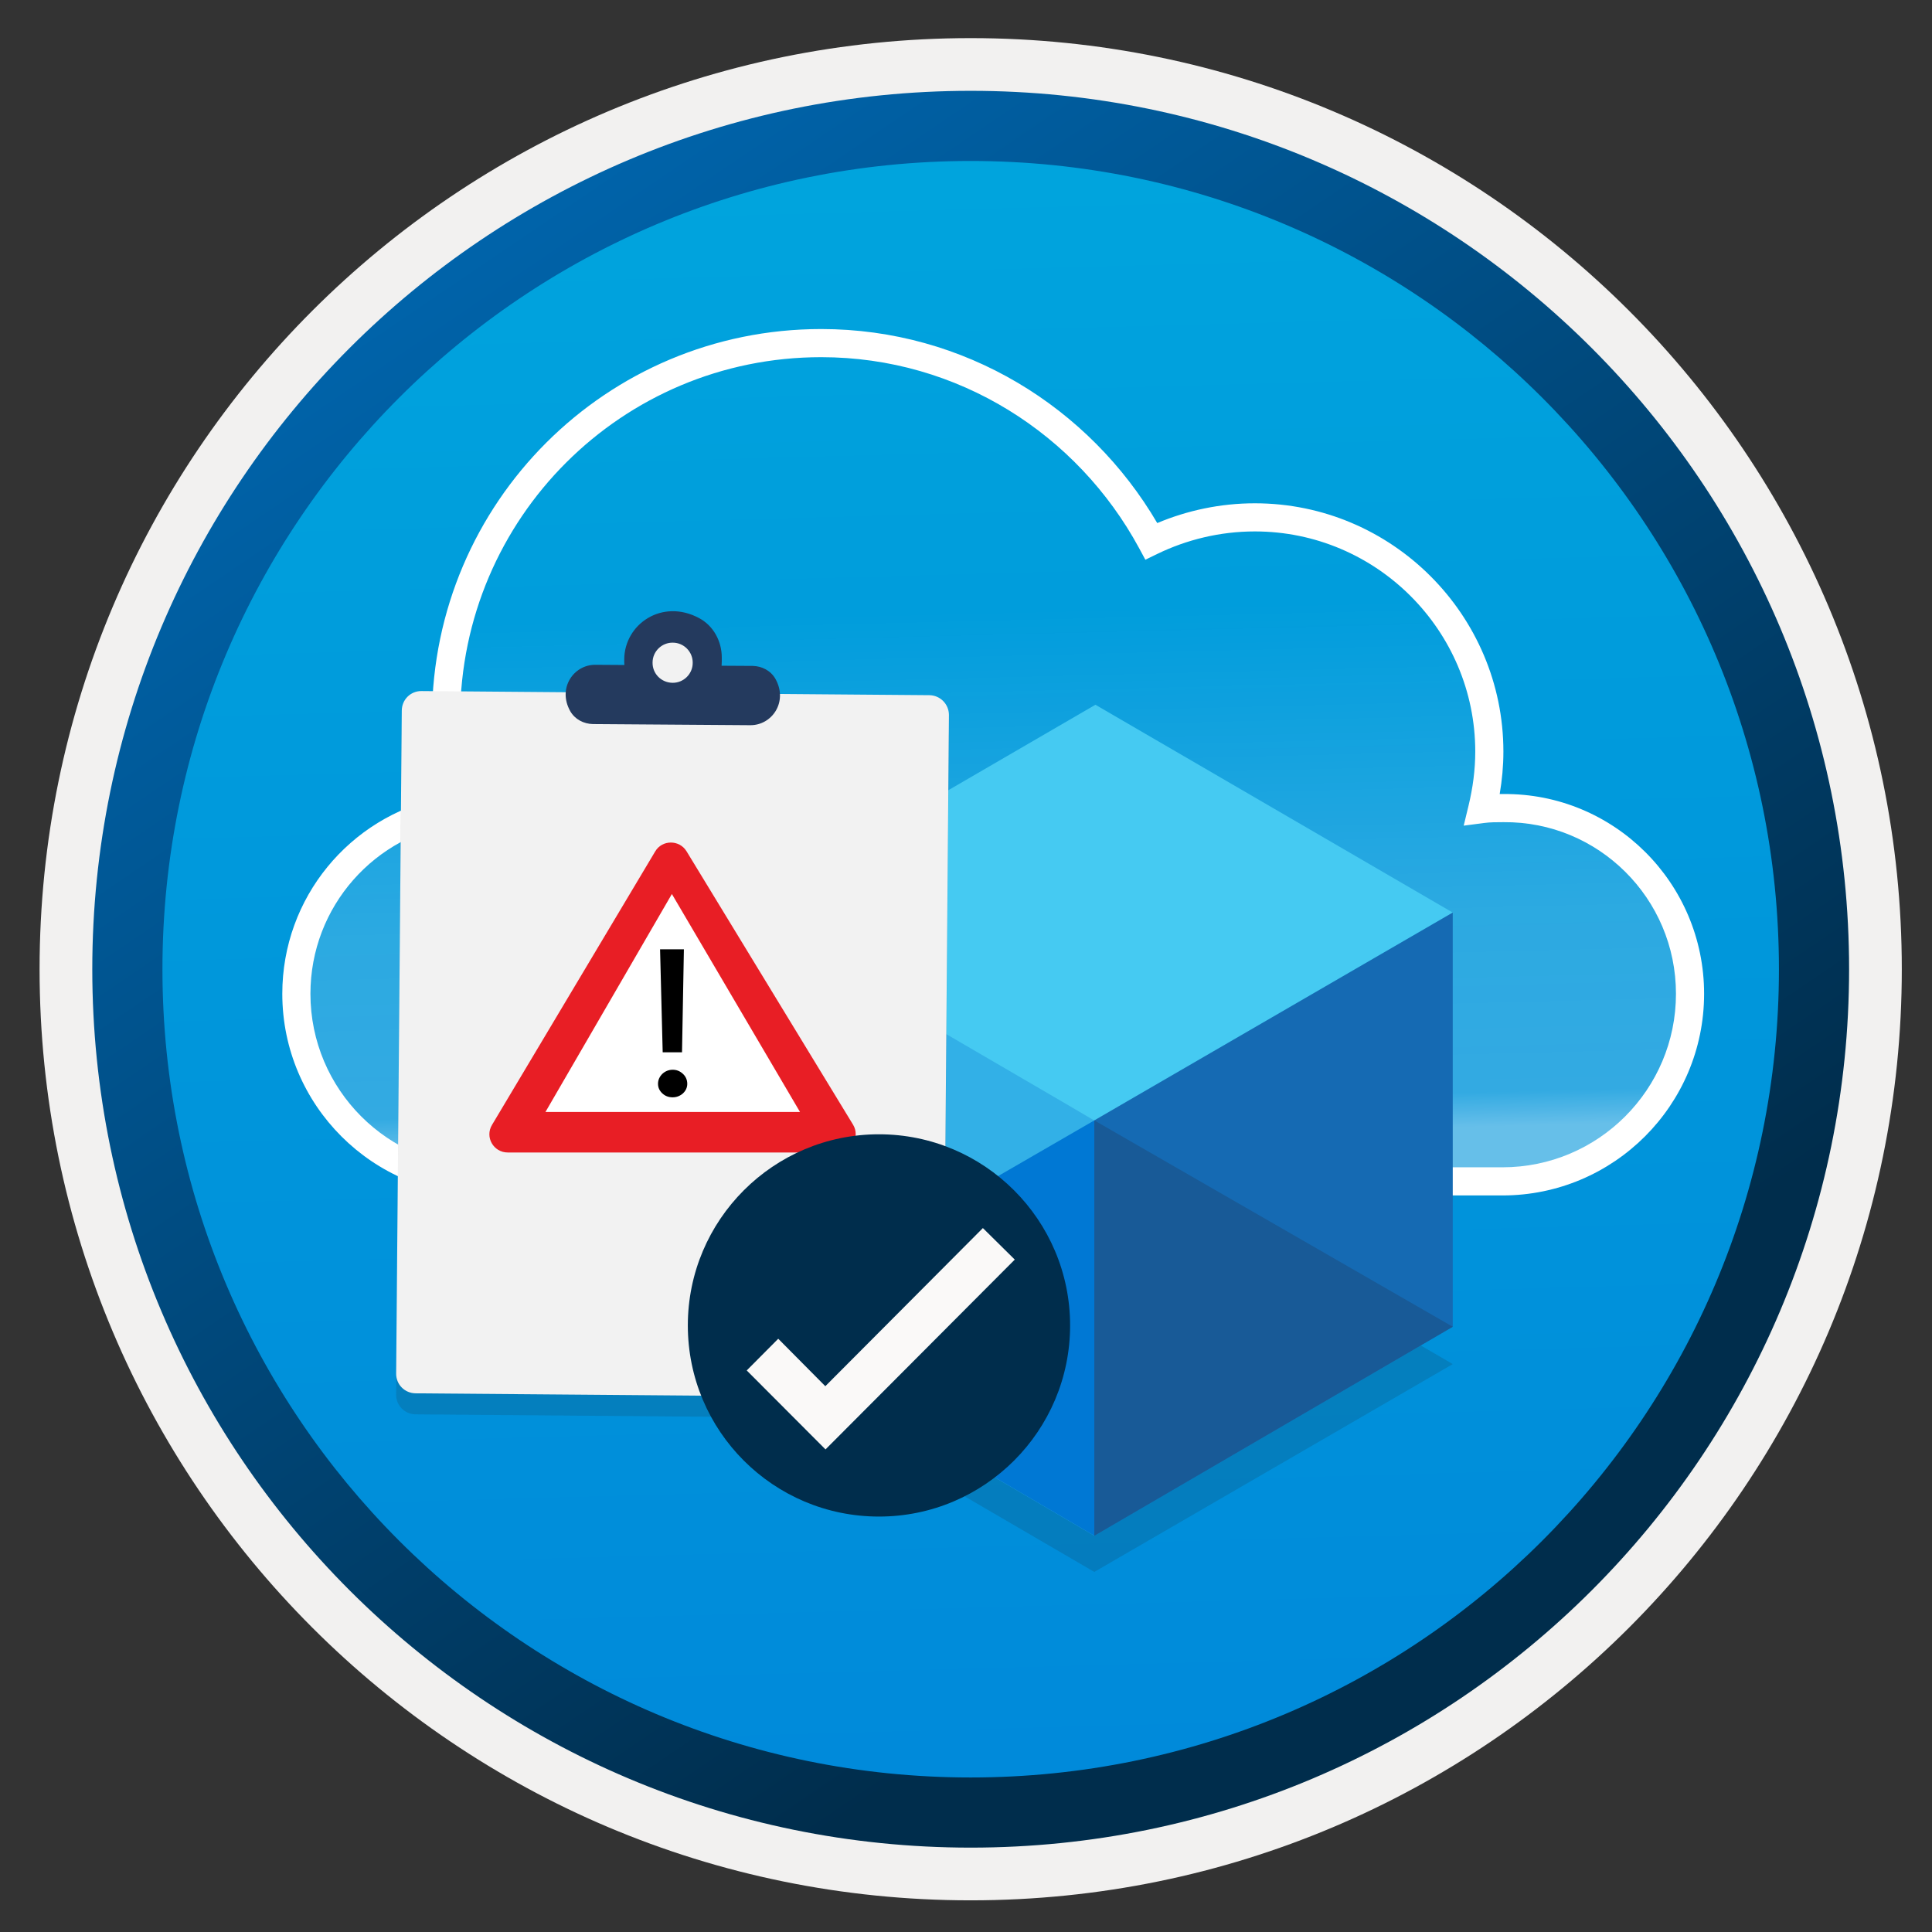 <svg width="103" height="103" viewBox="0 0 103 103" fill="none" xmlns="http://www.w3.org/2000/svg">
<rect x="0" y="0" width="103" height="103" fill="#333333" stroke="none"/>
<path d="M51.75 98.482C25.9 98.482 4.94 77.532 4.94 51.672C4.94 25.812 25.9 4.862 51.75 4.862C77.6 4.862 98.56 25.822 98.56 51.672C98.56 77.522 77.6 98.482 51.75 98.482Z" fill="url(#paint0_linear)"/>
<path fill-rule="evenodd" clip-rule="evenodd" d="M97.65 51.672C97.65 77.022 77.1 97.572 51.75 97.572C26.4 97.572 5.85 77.022 5.85 51.672C5.85 26.322 26.4 5.772 51.75 5.772C77.1 5.772 97.65 26.322 97.65 51.672ZM51.75 2.032C79.17 2.032 101.39 24.252 101.39 51.672C101.39 79.092 79.16 101.312 51.75 101.312C24.33 101.312 2.11 79.082 2.11 51.672C2.11 24.252 24.33 2.032 51.75 2.032Z" fill="#F2F1F0"/>
<path fill-rule="evenodd" clip-rule="evenodd" d="M94.84 51.672C94.84 75.472 75.55 94.762 51.75 94.762C27.95 94.762 8.66 75.472 8.66 51.672C8.66 27.872 27.95 8.582 51.75 8.582C75.55 8.582 94.84 27.872 94.84 51.672ZM51.75 4.842C77.61 4.842 98.58 25.812 98.58 51.672C98.58 77.532 77.61 98.502 51.75 98.502C25.89 98.502 4.92 77.532 4.92 51.672C4.92 25.812 25.88 4.842 51.75 4.842Z" fill="url(#paint1_linear)"/>
<path opacity="0.4" d="M25.8 62.982C20.28 62.982 15.8 58.502 15.8 52.982C15.8 47.942 19.53 43.792 24.39 43.132C24.01 41.572 23.78 39.922 23.78 38.232C23.83 27.202 32.74 18.292 43.78 18.292C51.38 18.292 57.98 22.582 61.38 28.852C63.03 28.052 64.92 27.582 66.9 27.582C73.79 27.582 79.4 33.192 79.4 40.072C79.4 41.112 79.26 42.142 79.02 43.132C79.4 43.082 79.77 43.082 80.15 43.082C85.62 43.032 90.1 47.472 90.1 52.982C90.1 58.502 85.62 62.982 80.1 62.982H25.8Z" fill="url(#paint2_linear)"/>
<path fill-rule="evenodd" clip-rule="evenodd" d="M24.53 38.234C24.53 39.855 24.751 41.445 25.119 42.955L25.316 43.763L24.491 43.875C19.998 44.485 16.55 48.322 16.55 52.982C16.55 58.088 20.694 62.232 25.8 62.232H80.1C85.206 62.232 89.35 58.088 89.35 52.982C89.35 47.887 85.208 43.786 80.157 43.832L80.15 43.832C79.763 43.832 79.441 43.833 79.118 43.876L78.034 44.018L78.291 42.955C78.519 42.016 78.65 41.045 78.65 40.072C78.65 33.607 73.376 28.332 66.9 28.332C65.038 28.332 63.26 28.774 61.707 29.527L61.062 29.84L60.721 29.209C57.444 23.168 51.09 19.042 43.78 19.042C33.155 19.042 24.579 27.616 24.53 38.234ZM23.03 38.229C23.082 26.787 32.325 17.542 43.78 17.542C51.422 17.542 58.083 21.72 61.696 27.886C63.285 27.217 65.055 26.832 66.9 26.832C74.204 26.832 80.15 32.777 80.15 40.072C80.15 40.837 80.079 41.594 79.952 42.332C80.012 42.332 80.072 42.332 80.131 42.332H80.147C86.034 42.28 90.85 47.058 90.85 52.982C90.85 58.916 86.034 63.732 80.1 63.732H25.8C19.866 63.732 15.05 58.916 15.05 52.982C15.05 47.843 18.657 43.565 23.485 42.529C23.199 41.151 23.03 39.709 23.03 38.232L23.03 38.229Z" fill="white"/>
<path opacity="0.15" d="M58.4 61.643L77.45 72.723L58.34 83.803L39.33 72.723L58.4 61.643Z" fill="#1F1D20"/>
<path d="M58.34 59.732V81.872L39.33 70.732V48.652L58.34 59.732Z" fill="#32B0E7"/>
<path d="M58.4 37.572L77.45 48.652L58.34 59.732L39.33 48.652L58.4 37.572Z" fill="#45CAF2"/>
<path d="M77.45 48.652V70.732L58.34 81.872V59.732L77.45 48.652Z" fill="#156AB3"/>
<path d="M58.34 81.872V59.732L77.45 70.732L58.34 81.872Z" fill="#185A97"/>
<path d="M58.34 81.872V59.732L39.33 70.732L58.34 81.872Z" fill="#0078D4"/>
<path opacity="0.15" d="M49.54 38.182L22.47 37.962C21.88 37.952 21.41 38.422 21.41 39.012L21.12 74.342C21.11 74.932 21.58 75.402 22.17 75.402L49.24 75.622C49.83 75.632 50.3 75.162 50.3 74.572L50.59 39.242C50.59 38.662 50.12 38.182 49.54 38.182Z" fill="#1F1D20"/>
<path d="M49.55 37.062L22.48 36.842C21.89 36.832 21.42 37.302 21.42 37.892L21.12 73.222C21.11 73.812 21.58 74.282 22.17 74.282L49.24 74.502C49.83 74.512 50.3 74.042 50.3 73.452L50.59 38.122C50.59 37.542 50.13 37.072 49.55 37.062Z" fill="#F2F2F2"/>
<path fill-rule="evenodd" clip-rule="evenodd" d="M37.27 32.952C38.04 33.362 38.48 34.192 38.48 35.052V35.262C38.48 35.342 38.47 35.412 38.47 35.492L40.13 35.502C40.62 35.512 41.09 35.752 41.34 36.192C42.03 37.422 41.15 38.672 40 38.662L31.61 38.602C31.12 38.592 30.65 38.352 30.4 37.912C29.71 36.682 30.59 35.432 31.74 35.442L33.29 35.452C33.28 35.382 33.28 35.302 33.28 35.222V35.152C33.29 33.282 35.29 31.892 37.27 32.952Z" fill="#243A5E"/>
<path d="M35.85 36.402C36.44 36.412 36.93 35.932 36.93 35.342C36.94 34.752 36.46 34.262 35.87 34.262C35.28 34.252 34.79 34.732 34.79 35.322C34.78 35.912 35.25 36.392 35.85 36.402Z" fill="#F2F2F2"/>
<path d="M35.45 45.992L43.85 60.282C43.85 60.282 27.75 60.222 27.9 60.022C28.04 59.822 35.45 45.992 35.45 45.992Z" fill="white"/>
<path d="M45.48 59.962L36.6 45.382C36.22 44.762 35.3 44.762 34.93 45.392L26.23 59.972C25.84 60.622 26.31 61.442 27.07 61.442H44.65C45.4 61.442 45.87 60.612 45.48 59.962ZM29.08 59.282L35.82 47.662L42.65 59.282H29.08Z" fill="#E81E25"/>
<path d="M35.86 58.501C35.64 58.501 35.46 58.431 35.31 58.291C35.16 58.151 35.08 57.981 35.08 57.781C35.08 57.581 35.16 57.401 35.31 57.251C35.46 57.111 35.65 57.031 35.86 57.031C36.07 57.031 36.25 57.101 36.41 57.251C36.56 57.391 36.64 57.571 36.64 57.781C36.64 57.981 36.56 58.151 36.41 58.291C36.25 58.431 36.07 58.501 35.86 58.501ZM36.46 50.611L36.36 56.101H35.33L35.19 50.611H36.46Z" fill="black"/>
<path d="M46.86 80.852C52.49 80.852 57.05 76.282 57.05 70.662C57.05 65.042 52.48 60.472 46.86 60.472C41.23 60.472 36.67 65.042 36.67 70.662C36.67 76.292 41.23 80.852 46.86 80.852Z" fill="#002D4C"/>
<path d="M52.4 65.472L44 73.902L41.49 71.372L39.81 73.062L44.01 77.272L54.1 67.152L52.4 65.472Z" fill="#FAF9F8"/>
<defs>
<linearGradient id="paint0_linear" x1="49.98" y1="-13.117" x2="53.962" y2="132.653" gradientUnits="userSpaceOnUse">
<stop stop-color="#00ABDE"/>
<stop offset="1" stop-color="#007ED8"/>
</linearGradient>
<linearGradient id="paint1_linear" x1="3.183" y1="-19.953" x2="98.71" y2="120.929" gradientUnits="userSpaceOnUse">
<stop stop-color="#007ED8"/>
<stop offset="0.707" stop-color="#002D4C"/>
</linearGradient>
<linearGradient id="paint2_linear" x1="51.316" y1="-13.058" x2="53.278" y2="66.5" gradientUnits="userSpaceOnUse">
<stop offset="0.573" stop-color="white" stop-opacity="0"/>
<stop offset="0.782" stop-color="white" stop-opacity="0.43"/>
<stop offset="0.904" stop-color="white" stop-opacity="0.5"/>
<stop offset="0.927" stop-color="white"/>
</linearGradient>
</defs>
</svg>
